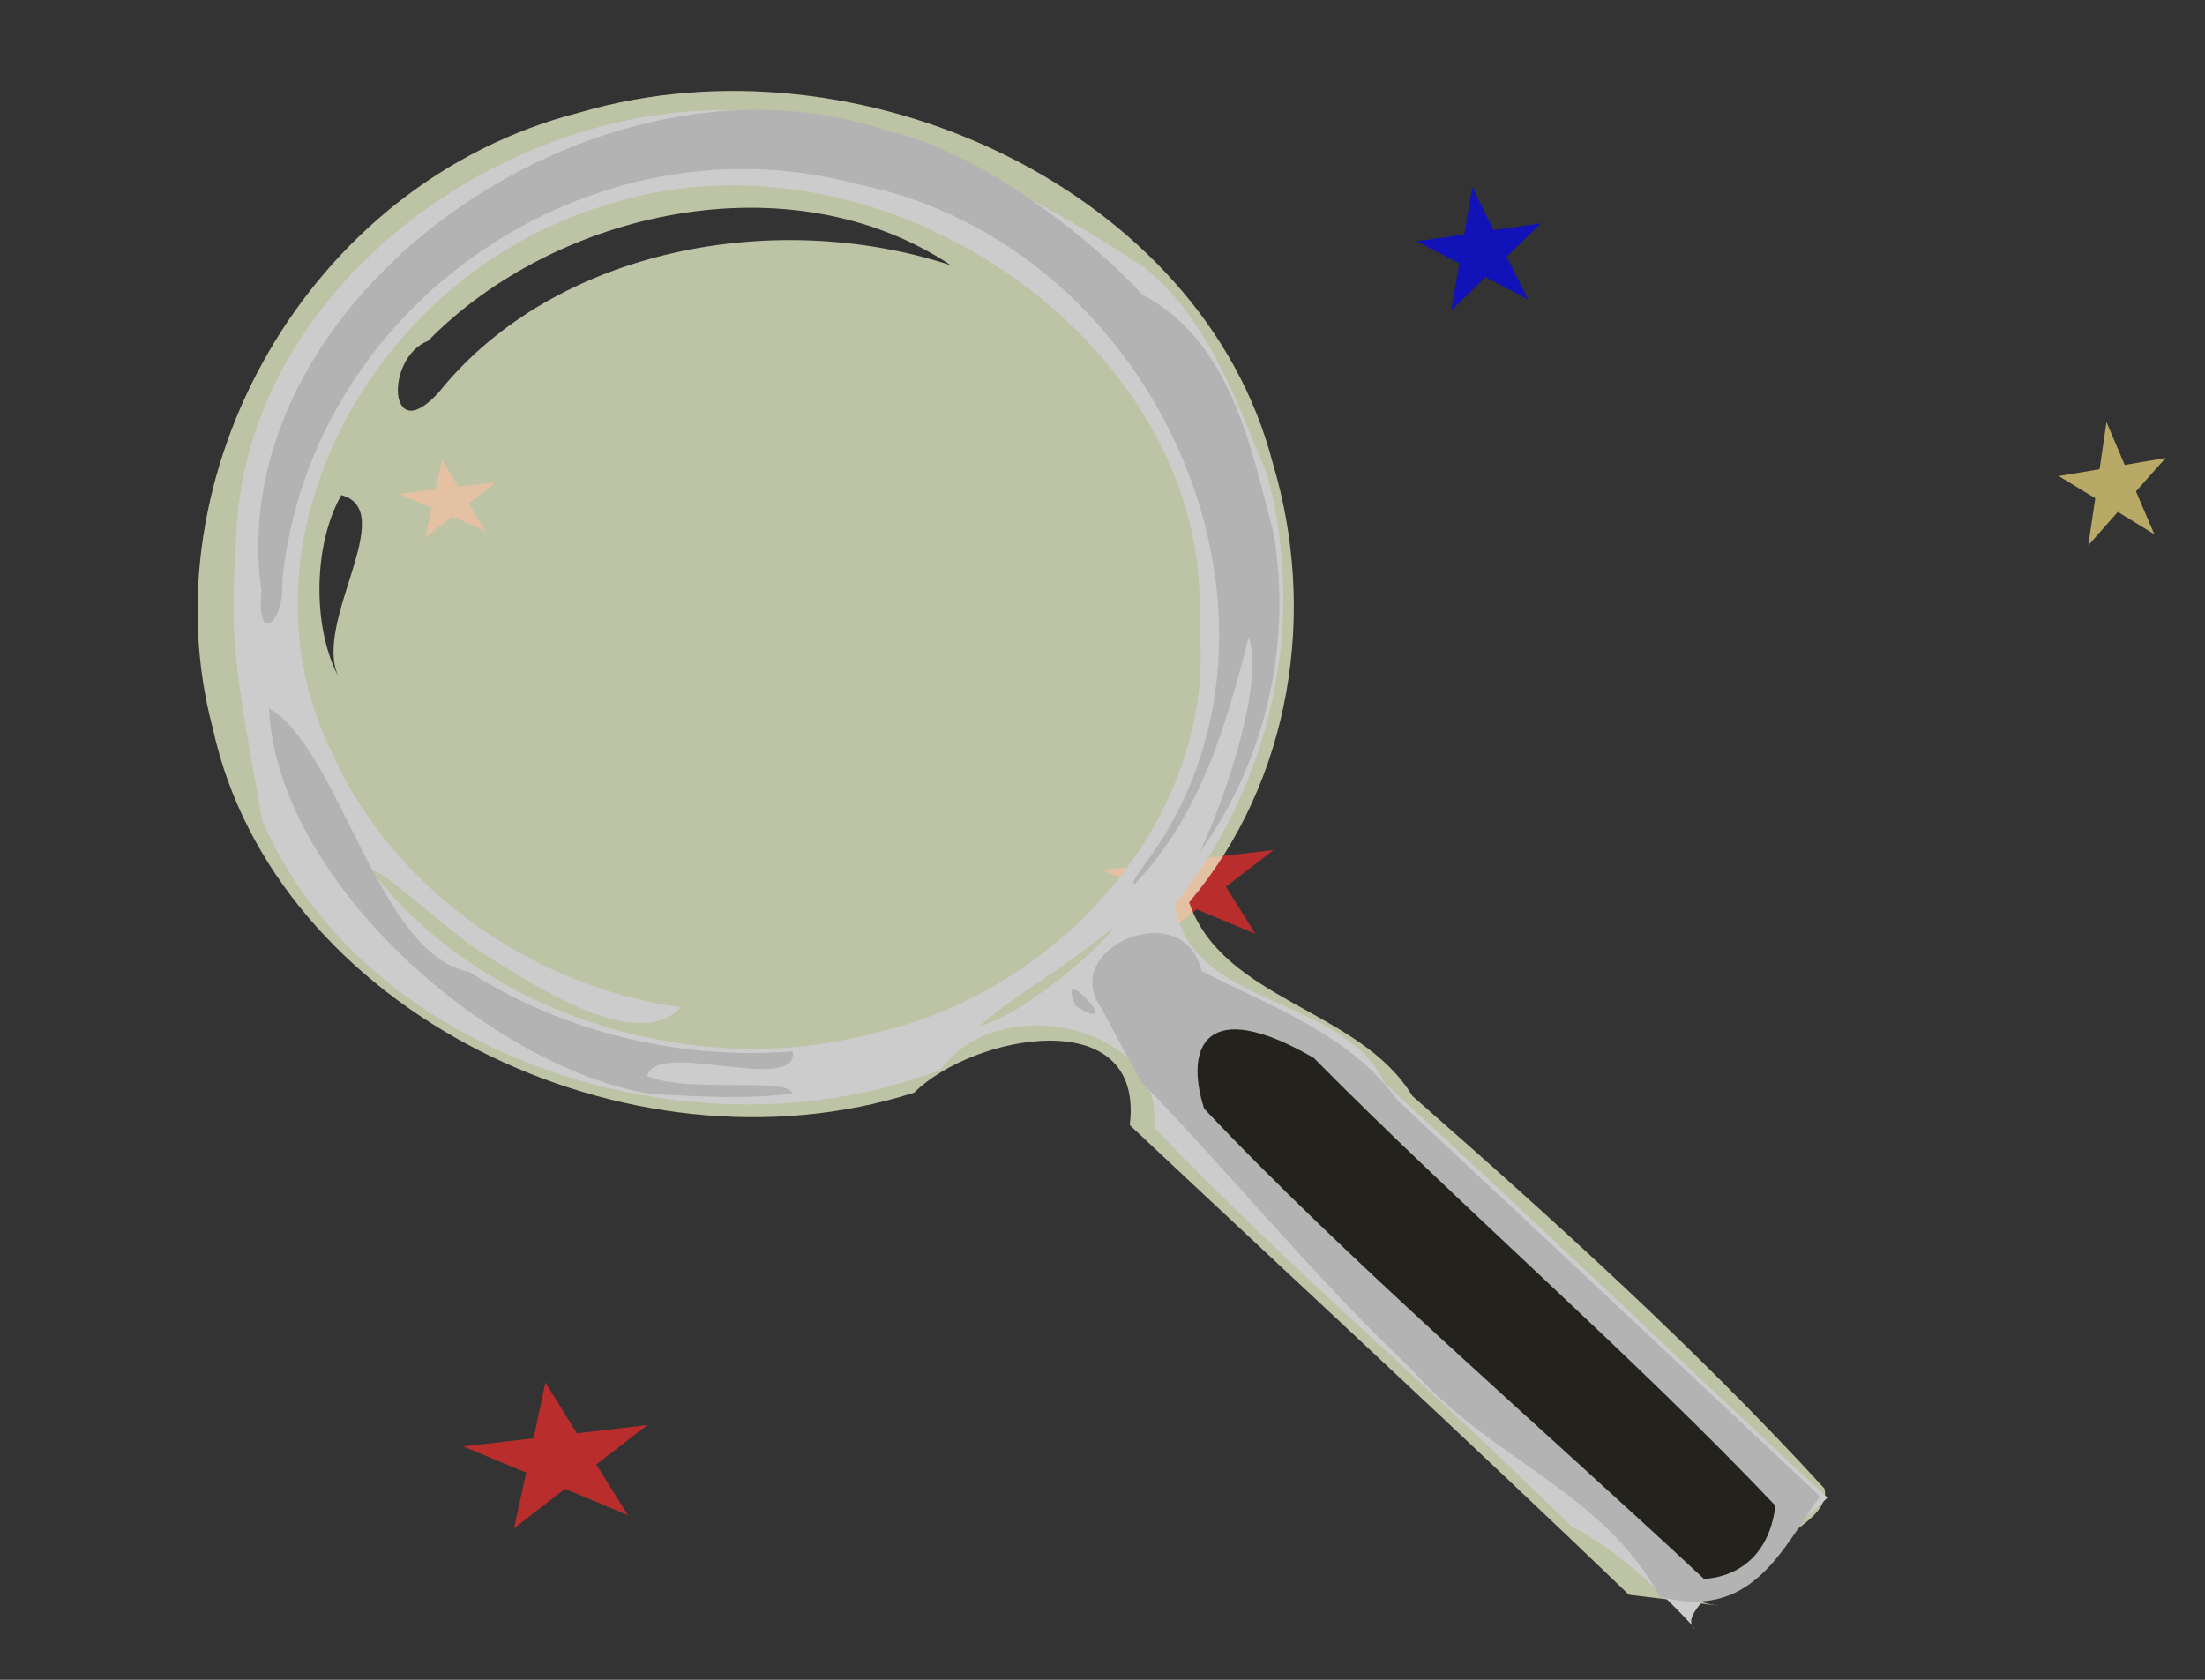 <?xml version="1.0" encoding="UTF-8" standalone="no"?>
<!-- Created with Inkscape (http://www.inkscape.org/) -->

<svg
   xmlns:dc="http://purl.org/dc/elements/1.1/"
   xmlns:cc="http://creativecommons.org/ns#"
   xmlns:rdf="http://www.w3.org/1999/02/22-rdf-syntax-ns#"
   xmlns:svg="http://www.w3.org/2000/svg"
   xmlns="http://www.w3.org/2000/svg"
   xmlns:sodipodi="http://sodipodi.sourceforge.net/DTD/sodipodi-0.dtd"
   xmlns:inkscape="http://www.inkscape.org/namespaces/inkscape"
   width="84mm"
   height="64mm"
   viewBox="0 0 297.638 226.772"
   id="svg4728"
   version="1.1"
   inkscape:version="0.91 r13725"
   sodipodi:docname="searchOptions.svg">
  <rect x="0" y="0" width="297.638" height="226.772" fill="#333333" stroke="none"/>
  <defs
     id="defs4730" />
  <sodipodi:namedview
     id="base"
     pagecolor="#ffffff"
     bordercolor="#666666"
     borderopacity="1.0"
     inkscape:pageopacity="0.0"
     inkscape:pageshadow="2"
     inkscape:zoom="2.9653554"
     inkscape:cx="172.47542"
     inkscape:cy="107.64819"
     inkscape:document-units="px"
     inkscape:current-layer="layer1"
     showgrid="false"
     inkscape:window-width="1920"
     inkscape:window-height="1148"
     inkscape:window-x="1392"
     inkscape:window-y="-8"
     inkscape:window-maximized="1" />
  <g
     inkscape:label="Ebene 1"
     inkscape:groupmode="layer"
     id="layer1"
     transform="translate(0,-825.591)">
    <path
       sodipodi:type="star"
       style="color:#000000;text-decoration:none;text-decoration-line:none;text-decoration-style:solid;text-decoration-color:#000000;clip-rule:nonzero;display:inline;overflow:visible;visibility:visible;opacity:1;isolation:auto;mix-blend-mode:normal;color-interpolation:sRGB;color-interpolation-filters:linearRGB;solid-color:#000000;solid-opacity:1;fill:#ff2a2a;fill-opacity:0.654;fill-rule:nonzero;stroke:none;stroke-width:0.457;stroke-linecap:butt;stroke-linejoin:miter;stroke-miterlimit:4;stroke-dasharray:none;stroke-dashoffset:0.183;stroke-opacity:1;color-rendering:auto;image-rendering:auto;shape-rendering:auto;text-rendering:auto;enable-background:accumulate"
       id="path5789"
       sodipodi:sides="5"
       sodipodi:cx="72.841187"
       sodipodi:cy="907.01709"
       sodipodi:r1="19.316408"
       sodipodi:r2="7.3469186"
       sodipodi:arg1="0.79774322"
       sodipodi:arg2="1.4260617"
       inkscape:flatsided="false"
       inkscape:rounded="0"
       inkscape:randomized="0"
       d="m 86.33,920.843 -12.429,-6.556 -10.041,9.831 2.394,-13.847 -12.453,-6.511 13.909,-2.002 2.345,-13.856 6.202,12.61 13.902,-2.052 -10.076,9.795 z"
       inkscape:transform-center-x="0.91696277"
       inkscape:transform-center-y="0.29725626"
       transform="matrix(0.36,0,0,0.292,34.432,628.352)" />
    <path
       sodipodi:type="star"
       style="color:#000000;text-decoration:none;text-decoration-line:none;text-decoration-style:solid;text-decoration-color:#000000;clip-rule:nonzero;display:inline;overflow:visible;visibility:visible;opacity:1;isolation:auto;mix-blend-mode:normal;color-interpolation:sRGB;color-interpolation-filters:linearRGB;solid-color:#000000;solid-opacity:1;fill:#ff2a2a;fill-opacity:0.654;fill-rule:nonzero;stroke:none;stroke-width:0.457;stroke-linecap:butt;stroke-linejoin:miter;stroke-miterlimit:4;stroke-dasharray:none;stroke-dashoffset:0.183;stroke-opacity:1;color-rendering:auto;image-rendering:auto;shape-rendering:auto;text-rendering:auto;enable-background:accumulate"
       id="path5789-1"
       sodipodi:sides="5"
       sodipodi:cx="154.63676"
       sodipodi:cy="936.68793"
       sodipodi:r1="19.316408"
       sodipodi:r2="7.3469186"
       sodipodi:arg1="0.79774322"
       sodipodi:arg2="1.4260617"
       inkscape:flatsided="false"
       inkscape:rounded="0"
       inkscape:randomized="0"
       d="m 168.126,950.514 -12.429,-6.556 -10.041,9.831 2.394,-13.847 -12.453,-6.511 13.909,-2.002 2.345,-13.856 6.202,12.61 13.902,-2.052 -10.076,9.795 z"
       inkscape:transform-center-x="1.6257007"
       inkscape:transform-center-y="0.51503209"
       transform="matrix(0.638,0,0,0.506,62.202,470.709)" />
    <path
       sodipodi:type="star"
       style="color:#000000;text-decoration:none;text-decoration-line:none;text-decoration-style:solid;text-decoration-color:#000000;clip-rule:nonzero;display:inline;overflow:visible;visibility:visible;opacity:1;isolation:auto;mix-blend-mode:normal;color-interpolation:sRGB;color-interpolation-filters:linearRGB;solid-color:#000000;solid-opacity:1;fill:#0000ff;fill-opacity:0.654;fill-rule:nonzero;stroke:none;stroke-width:0.457;stroke-linecap:butt;stroke-linejoin:miter;stroke-miterlimit:4;stroke-dasharray:none;stroke-dashoffset:0.183;stroke-opacity:1;color-rendering:auto;image-rendering:auto;shape-rendering:auto;text-rendering:auto;enable-background:accumulate"
       id="path5789-3"
       sodipodi:sides="5"
       sodipodi:cx="210.27933"
       sodipodi:cy="869.91681"
       sodipodi:r1="19.316408"
       sodipodi:r2="7.3469186"
       sodipodi:arg1="0.79774322"
       sodipodi:arg2="1.4260617"
       inkscape:flatsided="false"
       inkscape:rounded="0"
       inkscape:randomized="0"
       d="m 223.768,883.743 -12.429,-6.556 -10.041,9.831 2.394,-13.847 -12.453,-6.511 13.909,-2.002 2.345,-13.856 6.202,12.61 13.902,-2.052 -10.076,9.795 z"
       inkscape:transform-center-x="1.1768393"
       inkscape:transform-center-y="0.46770409"
       transform="matrix(0.462,0,0,0.46,102.88,459.495)" />
    <g
       id="g5586"
       transform="matrix(0.8,0,0,0.747,-52.14,216.227)">
      <path
         style="fill:#f6ffd5;fill-opacity:0.705"
         d="m 340.025,1103.953 c -27.775,-28.587 -56.134,-56.597 -84.223,-84.873 2.566,-22.43 -26.614,-16.323 -36.379,-5.864 -48.373,16.545 -107.985,-14.943 -118.336,-65.803 -11.334,-45.432 15.669,-98.683 61.894,-111.337 47.296,-14.818 105.042,14.153 116.937,63.33 7.52,26.718 3.282,57.343 -14.105,79.426 5.722,17.774 28.819,19.239 37.678,34.987 24.122,22.678 47.986,45.737 69.514,70.931 2.379,9.486 -34.505,18.844 -17.671,21.197 z M 122.289,938.027 c -4.401,-9.829 10.358,-29.936 0.474,-32.808 -4.979,9.447 -4.699,24.476 -0.474,32.808 z m 17.073,-51.579 c 19.502,-25.797 56.63,-33.173 86.279,-22.749 -27.176,-19.373 -66.696,-9.898 -88.245,13.661 -7.341,3.01 -6.784,19.762 1.966,9.089 z"
         id="path5640"
         inkscape:connector-curvature="0"
         sodipodi:nodetypes="cccccccccccccccccc" />
      <path
         style="fill:#cccccc"
         d="m 330.409,1091.725 c -23.054,-24.512 -48.099,-47.096 -70.506,-72.225 1.766,-18.735 -26.505,-24.862 -36.028,-10.426 -41.82,17.232 -97.071,-2.093 -114.451,-45.011 -4.871,-28.978 -5.47,-32.762 -4.391,-51.218 1.526,-51.292 58.373,-88.734 102.993,-73.923 16.585,4.588 30.817,11.418 50.183,25.143 11.068,9.539 15.604,24.323 20.772,37.454 6.729,26.446 0.88,55.798 -15.548,77.6 2.325,18.726 28.231,16.324 35.327,32.3 25.2,24.718 49.734,50.102 74.764,74.99 -5.912,6.449 -26.982,20.268 -22.328,23.674 0,0 -11.213,-13.55 -20.787,-18.357 z m -63.709,-81.941 c 2.657,-10.603 -21.01,-11.006 -6.238,-1.674 1.222,1.73 4.446,4.478 6.238,1.674 z m -53.846,-7.384 c 32.393,-7.949 57.796,-40.183 54.663,-73.957 2.652,-50.075 -53.714,-92.527 -101.058,-75.291 -38.336,12.782 -62.48,60.119 -45.58,97.917 9.882,24.368 33.117,42.83 59.147,46.74 -7.477,8.478 -24.919,-4.191 -33.272,-9.71 -5.326,-3.326 -19.976,-18.175 -18.433,-14.302 18.87,25.457 54.081,37.419 84.534,28.604 z m 17.45,-1.122 c 8.281,-2.379 22.465,-16.219 22.62,-17.887 -7.069,6.549 -15.532,11.389 -22.62,17.887 z"
         id="path5622"
         inkscape:connector-curvature="0"
         sodipodi:nodetypes="ccccccccccccccccccccccccccc" />
      <path
         style="fill:#b3b3b3"
         d="m 345.234,1104.284 c -9.629,-19.016 -28.733,-24.889 -41.901,-41.108 -15.331,-15.328 -31.14,-36.035 -45.728,-52.079 -6.559,-13.078 -6.559,-13.078 -6.559,-13.078 -7.447,-11.063 13.995,-20.593 16.86,-6.783 12.014,6.559 25.125,11.525 33.078,23.372 23.813,23.795 47.529,47.686 71.271,71.55 -6.463,9.748 -11.623,22.578 -27.02,18.126 z m -170.549,-90.888 c -26.611,-4.791 -62.752,-38.098 -64.127,-69.667 11.983,7.433 18.468,44.751 33.796,47.647 15.82,10.886 35.476,16.012 54.6,14.366 0.952,7.972 -23.056,-2.284 -24.58,4.458 6.426,3.181 24.043,0.094 24.493,3.191 -8.022,1.042 -16.143,0.557 -24.182,0 z m 71.995,-15.845 c -3.825,-9.098 9.047,6.006 0,0 z m 11.336,-25.159 c 30.629,-43.045 3.375,-112.186 -48.1,-123.343 -44.913,-12.986 -92.385,21.489 -97.117,71.67 0.487,7.451 -4.442,11.892 -3.502,1.903 -7.053,-53.232 56.948,-101.176 105.762,-83.174 17.033,4.072 36.186,21.559 42.801,29.494 15.068,8.561 18.279,27.454 22.15,42.849 3.232,19.955 -1.113,41.14 -12.384,57.972 4.909,-11.247 10.883,-31.58 8.223,-38.856 -3.704,15.836 -8.203,32.365 -19.344,44.744 -0.242,-1.316 1.098,-2.19 1.511,-3.259 z"
         id="path5612"
         inkscape:connector-curvature="0"
         sodipodi:nodetypes="ccccccccccccccccccccccccccccc" />
      <path
         style="fill:#24221c"
         d="m 268.339,1016.086 c -3.317,-11.2 0.249,-20.475 18.514,-9.143 24.254,26.326 54.163,54.098 77.89,80.924 -1.557,13.431 -12.085,13.193 -12.085,13.193 -28.032,-27.991 -60.638,-58.028 -84.318,-84.974 z"
         id="path5596"
         inkscape:connector-curvature="0"
         sodipodi:nodetypes="ccccc" />
    </g>
    <path
       sodipodi:type="star"
       style="color:#000000;text-decoration:none;text-decoration-line:none;text-decoration-style:solid;text-decoration-color:#000000;clip-rule:nonzero;display:inline;overflow:visible;visibility:visible;opacity:1;isolation:auto;mix-blend-mode:normal;color-interpolation:sRGB;color-interpolation-filters:linearRGB;solid-color:#000000;solid-opacity:1;fill:#ffe680;fill-opacity:0.654;fill-rule:nonzero;stroke:none;stroke-width:0.457;stroke-linecap:butt;stroke-linejoin:miter;stroke-miterlimit:4;stroke-dasharray:none;stroke-dashoffset:0.183;stroke-opacity:1;color-rendering:auto;image-rendering:auto;shape-rendering:auto;text-rendering:auto;enable-background:accumulate"
       id="path5789-3-9"
       sodipodi:sides="5"
       sodipodi:cx="210.27933"
       sodipodi:cy="869.91681"
       sodipodi:r1="19.316408"
       sodipodi:r2="7.3469186"
       sodipodi:arg1="0.79774322"
       sodipodi:arg2="1.4260617"
       inkscape:flatsided="false"
       inkscape:rounded="0"
       inkscape:randomized="0"
       d="m 223.768,883.743 -12.429,-6.556 -10.041,9.831 2.394,-13.847 -12.453,-6.511 13.909,-2.002 2.345,-13.856 6.202,12.61 13.902,-2.052 -10.076,9.795 z"
       inkscape:transform-center-x="1.0114675"
       inkscape:transform-center-y="0.46770409"
       transform="matrix(0.397,0,0,0.46,201.964,491.194)" />
    <path
       sodipodi:type="star"
       style="color:#000000;text-decoration:none;text-decoration-line:none;text-decoration-style:solid;text-decoration-color:#000000;clip-rule:nonzero;display:inline;overflow:visible;visibility:visible;opacity:1;isolation:auto;mix-blend-mode:normal;color-interpolation:sRGB;color-interpolation-filters:linearRGB;solid-color:#000000;solid-opacity:1;fill:#ff2a2a;fill-opacity:0.654;fill-rule:nonzero;stroke:none;stroke-width:0.457;stroke-linecap:butt;stroke-linejoin:miter;stroke-miterlimit:4;stroke-dasharray:none;stroke-dashoffset:0.183;stroke-opacity:1;color-rendering:auto;image-rendering:auto;shape-rendering:auto;text-rendering:auto;enable-background:accumulate"
       id="path5789-3-1"
       sodipodi:sides="5"
       sodipodi:cx="210.27933"
       sodipodi:cy="869.91681"
       sodipodi:r1="19.316408"
       sodipodi:r2="7.3469186"
       sodipodi:arg1="0.79774322"
       sodipodi:arg2="1.4260617"
       inkscape:flatsided="false"
       inkscape:rounded="0"
       inkscape:randomized="0"
       d="m 223.768,883.743 -12.429,-6.556 -10.041,9.831 2.394,-13.847 -12.453,-6.511 13.909,-2.002 2.345,-13.856 6.202,12.61 13.902,-2.052 -10.076,9.795 z"
       inkscape:transform-center-x="1.7438304"
       inkscape:transform-center-y="0.55292223"
       transform="matrix(0.685,0,0,0.544,-68.512,549.389)" />
  </g>
</svg>
